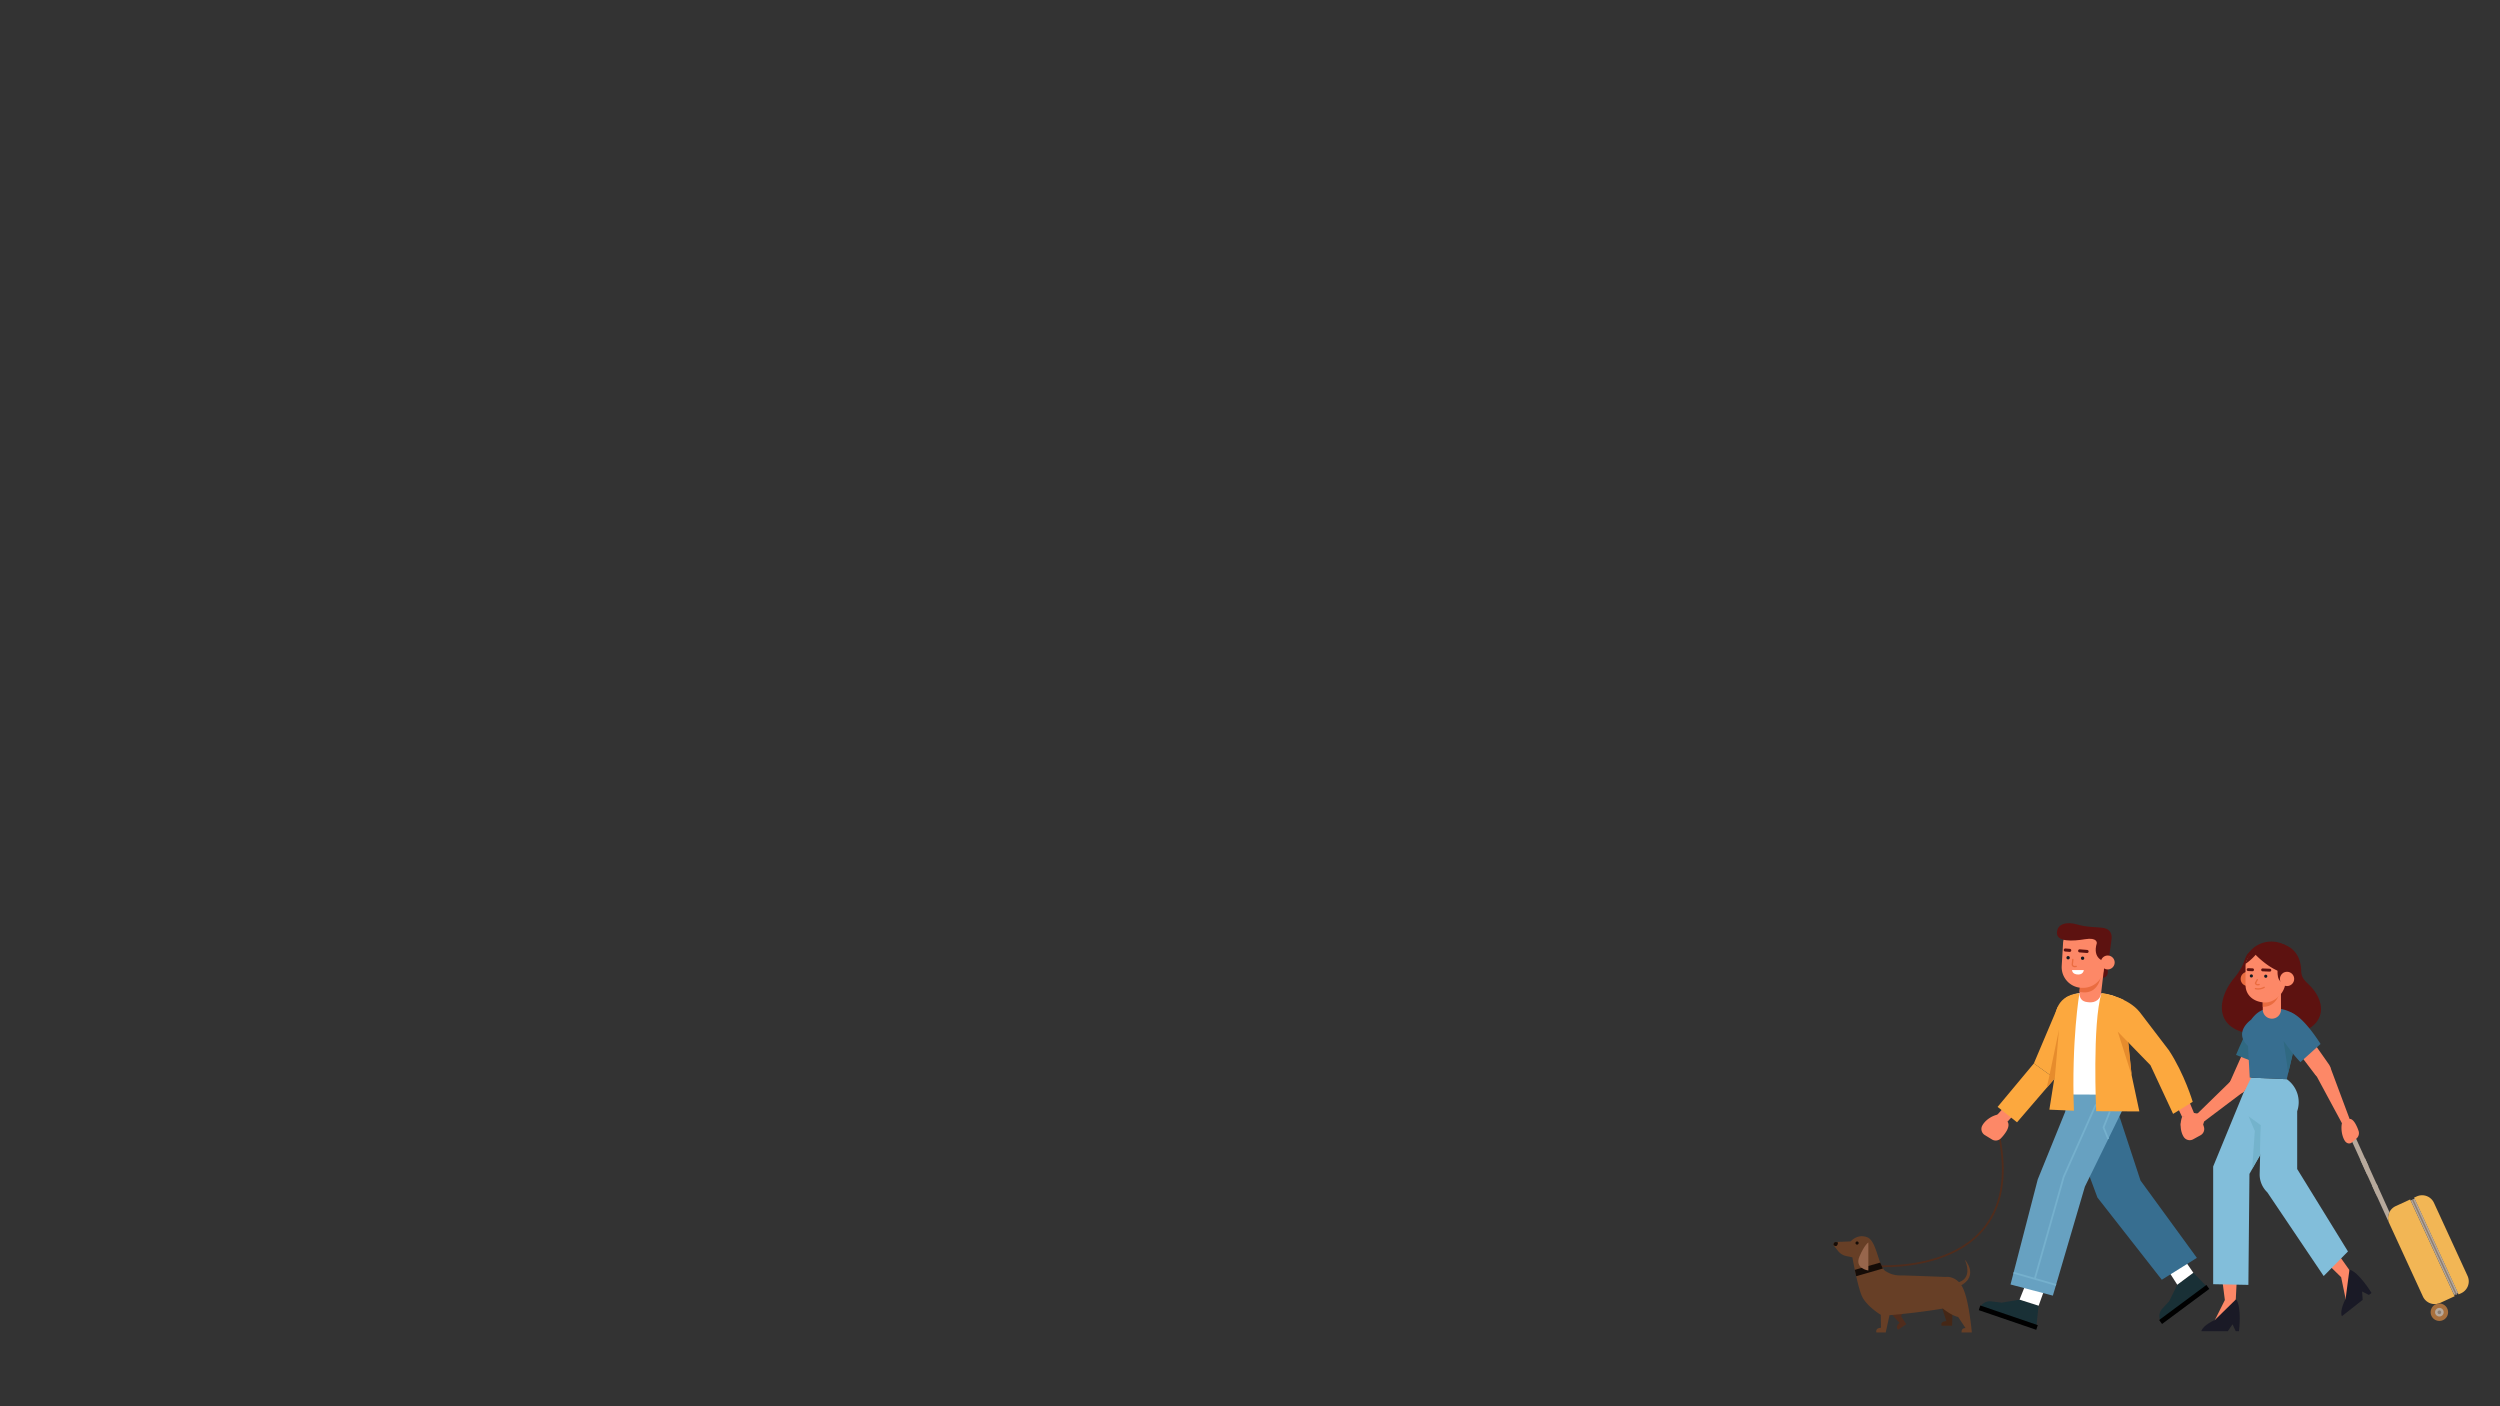 <svg id="拖行李的人" xmlns="http://www.w3.org/2000/svg" viewBox="0 0 1920 1080"><rect x="0" y="0" width="1920" height="1080" fill="#333333" stroke="none"/><defs><style>.cls-1{fill:#b7a99c;}.cls-2{fill:#f2b655;}.cls-3{fill:#8c7e73;}.cls-4{fill:#a8703d;}.cls-15,.cls-22,.cls-5{fill:none;}.cls-5{stroke:#502c1c;}.cls-15,.cls-5{stroke-miterlimit:10;stroke-width:1.39px;}.cls-6{fill:#452716;}.cls-7{fill:#502c1c;}.cls-8{fill:#673f26;}.cls-9{fill:#150c07;}.cls-10{fill:#97664c;}.cls-11{fill:#193036;}.cls-12{fill:#fff;}.cls-13{fill:#376e90;}.cls-14{fill:#67a1c1;}.cls-15{stroke:#75b0cd;}.cls-16{fill:#fd8867;}.cls-17{fill:#fca83e;}.cls-18{fill:#e68c2d;}.cls-19{fill:#5d1210;}.cls-20{fill:#ea6c40;}.cls-21{fill:#131a22;}.cls-22{stroke:#ea6c40;stroke-linecap:round;stroke-linejoin:round;stroke-width:1.04px;}.cls-23{fill:#1a1a26;}.cls-24{fill:#82beda;}.cls-25{fill:#74b3cc;}.cls-26{fill:#306982;}</style></defs><title>rough_hotel</title><path class="cls-1" d="M1814.84,890.79a2.72,2.72,0,0,0,1.38-1.45l9.94,22a9.93,9.93,0,0,0-.17,8.59l-13.17-29A2.71,2.71,0,0,0,1814.84,890.79Z"/><path class="cls-1" d="M1807.63,874.88a2.72,2.72,0,0,0,1.38-1.45l9.94,22a9.93,9.93,0,0,0-.17,8.59l-13.17-29A2.71,2.71,0,0,0,1807.63,874.88Z"/><path class="cls-2" d="M1839.88,926.3a10,10,0,0,0-4.91,13.27l25.82,56.14a10,10,0,0,0,13.27,4.91l11.12-5.12L1851,921.19Z"/><path class="cls-2" d="M1856,918.88l-2,.92,34.18,74.31,2-.92a10,10,0,0,0,4.91-13.27l-25.81-56.14A10,10,0,0,0,1856,918.88Z"/><rect class="cls-1" x="1867.93" y="917.75" width="3.33" height="79.82" transform="translate(-229.12 868.72) rotate(-24.7)"/><polygon class="cls-3" points="1887.05 994.23 1886.01 994.71 1852.4 921.63 1853.45 921.16 1887.05 994.23"/><path class="cls-4" d="M1879.94,1006.22a6.69,6.69,0,1,1-8.07-4.94A6.7,6.7,0,0,1,1879.94,1006.22Z"/><path class="cls-1" d="M1876.65,1007a3.3,3.3,0,1,1-4-2.43A3.31,3.31,0,0,1,1876.65,1007Z"/><path class="cls-3" d="M1874.8,1007.47a1.41,1.41,0,1,1-1.7-1A1.42,1.42,0,0,1,1874.8,1007.47Z"/><path class="cls-1" d="M1823.8,910.43a2.72,2.72,0,0,0,1.38-1.45l9.94,22a9.93,9.93,0,0,0-.17,8.59l-13.17-29A2.71,2.71,0,0,0,1823.8,910.43Z"/><path class="cls-5" d="M1441.43,972.31s119,9.06,93-104.18"/><path class="cls-6" d="M1491.36,1004l3.46,10.68s-4.87-.22-3.66,3.46h8.06l.39-13.58Z"/><path class="cls-7" d="M1458.84,1015.88a87.47,87.47,0,0,1-7.33-8.39,109.52,109.52,0,0,1,5.58-13.35l9.34,5.17c.31-.21.41.44.22.76l-6.09,9.69a1.45,1.45,0,0,0,0,2l2.27,3.35L1464,1017l-6.31,4.26C1455.83,1019.16,1457.42,1017.09,1458.84,1015.88Z"/><path class="cls-8" d="M1421.33,953.4s5.09-6.1,12.64-3.2,8.43,22.38,14.1,26,10,3.34,13.08,3.34,32.88,1.16,32.88,1.16,8.28-1.45,13.23,8,7.1,34.64,7.1,34.64h-7.85s-.58-3.49,3.05-3.34l-5.7-8.56s-4.75-.83-11.72-6.49c0,0-16.17,2.94-41,5.12l-2.91,13.27h-7.12s-1.28-3.36,3.49-3.63l-.15-9.93s-11.48-6.83-14.82-15.11-7-29.07-7-29.07l-4.57-.91a10.92,10.92,0,0,1-6.66-4.24l-3.3-4.17c-.49-.66.79-2.39,1.61-2.42Z"/><path class="cls-8" d="M1502.79,985.14s13.06-1.52,6.22-17.73c0,0,11.26,12.43-3.51,20.09Z"/><polygon class="cls-9" points="1444 969.66 1424.49 975.24 1425.54 980.13 1446.04 974.22 1444 969.66"/><path class="cls-10" d="M1434.9,954.23v21.52s-10.83-1.48-6.83-10.76S1434.9,954.23,1434.9,954.23Z"/><path class="cls-9" d="M1411.57,954.23s-.15,4.58-3.47,2C1408.11,956.28,1407.75,952.74,1411.57,954.23Z"/><circle class="cls-9" cx="1426.23" cy="954.65" r="1.22"/><path class="cls-11" d="M1672.14,986.68,1666,999.23l-5.43,5.89a8.3,8.3,0,0,0-1,9.9l.89,1.48,36-26.73-11.94-12.29Z"/><polyline points="1696.72 989.89 1660.45 1016.82 1658.23 1013.77 1694.51 986.84 1696.72 989.89"/><polygon class="cls-12" points="1684.48 977.47 1673.63 961.75 1661.78 970.45 1672.14 986.68 1684.48 977.47"/><polygon class="cls-13" points="1579.61 835.58 1610.83 919.71 1660.26 982.85 1687.21 966.04 1643.91 906.65 1620.52 835.5 1579.61 835.58"/><path class="cls-11" d="M1551,998.13l-13.78,2.31-8-1a8.3,8.3,0,0,0-8.63,4.94l-.68,1.58,43.8,15,1.92-18.18Z"/><polyline points="1563.83 1021.29 1519.7 1006.2 1520.88 1002.62 1565.01 1017.71 1563.83 1021.29"/><polygon class="cls-12" points="1565.68 1002.79 1572.12 984.8 1558.14 980.25 1551 998.13 1565.68 1002.79"/><polygon class="cls-14" points="1584.92 835.47 1587.62 850.03 1564.98 905.82 1544.08 986.49 1576.61 995.05 1601.2 911.34 1632.84 846.8 1623.76 835.64 1584.92 835.47"/><line class="cls-15" x1="1579.03" y1="986.84" x2="1546.41" y2="977.47"/><polyline class="cls-15" points="1609.67 848.24 1584.92 903.83 1562.72 982.15"/><polyline class="cls-15" points="1620.39 853.61 1615.51 865.88 1619.14 874.75"/><polygon class="cls-16" points="1686 857.28 1679.43 841.36 1668.74 842.85 1675.87 857.8 1686 857.28"/><path class="cls-17" d="M1613.93,762.76s19.71,2.47,29.4,14.55l22.46,29.41c12,18.38,18.21,39.47,18.21,39.47l-15.06,9.27-17.4-37.37-25.12-25.83Z"/><path class="cls-16" d="M1684.33,854.75s3-.53,5.77,4.53a29.26,29.26,0,0,1,2.54,6.3,5.48,5.48,0,0,1-2.55,6.25l-5.68,3.11a5.47,5.47,0,0,1-7.31-1.78c-2.39-3.68-3.25-10.12-1.24-15.36Z"/><path class="cls-12" d="M1624.07,765.11h0a98.66,98.66,0,0,0-19.94-2.91,34.49,34.49,0,0,0-17.31,4.07l-1.9,74.27,38.84.17Z"/><path class="cls-17" d="M1613.93,762.76s5.56,0,16.85,5l6.31,58,5.94,27.82-33.16-.17S1606.81,786.28,1613.93,762.76Z"/><polygon class="cls-18" points="1634.63 800.71 1626.42 792.27 1637.09 825.79 1634.63 800.71"/><path class="cls-17" d="M1597,762.75s-6.21,36.24-4.23,90.27l-18.86-.8,4.85-30.52-.54-38S1576.74,764.49,1597,762.75Z"/><polygon class="cls-17" points="1580.42 773.2 1562 816.71 1578.06 828.22 1588.97 787.08 1580.42 773.2"/><polygon class="cls-16" points="1533.44 856.71 1544.25 844.51 1554.15 848.01 1541.13 862.11 1533.44 856.71"/><polygon class="cls-17" points="1562 816.71 1534.16 850.1 1549.08 861.92 1578.06 828.22 1562 816.71"/><path class="cls-16" d="M1541.91,861.7s1.93,2.3-1.07,7.26a29.26,29.26,0,0,1-4.22,5.33,5.48,5.48,0,0,1-6.69.88l-5.52-3.39a5.47,5.47,0,0,1-2.07-7.23c2-3.9,7.18-7.84,12.73-8.69Z"/><path class="cls-18" d="M1578.06,828.22l3.23-37.48s-9.06,44.26-9.47,44.74Z"/><path class="cls-19" d="M1618.09,742.37s3.53,8.8-4.73,8.75-1.34-11.49-1.34-11.49Z"/><circle class="cls-20" cx="1584.26" cy="736.34" r="5.35" transform="matrix(0.05, -1, 1, 0.05, 777.09, 2285.71)"/><path class="cls-16" d="M1613.67,762.67l2.91-25-17.8,3.37-1.7,20.74c-.38,4.58,1.65,7.48,6.23,7.87l1.43.13C1609.33,770.15,1613.29,767.26,1613.67,762.67Z"/><path class="cls-20" d="M1614.18,743.77s.52,21.59-17.1,18l.8-11.36Z"/><path class="cls-16" d="M1598.54,758.64l.59,0a15.87,15.87,0,0,0,16.56-15.13l1.21-21.4a4.11,4.11,0,0,0-3.92-4.29l-20.86-.94a7.34,7.34,0,0,0-7.66,7l-1.07,18.17A15.87,15.87,0,0,0,1598.54,758.64Z"/><circle class="cls-21" cx="1599.4" cy="735.97" r="1.29" transform="translate(-22.78 51.68) rotate(-1.84)"/><circle class="cls-21" cx="1588.34" cy="735.44" r="1.29" transform="translate(-22.83 51.47) rotate(-1.84)"/><path class="cls-22" d="M1591.94,736.88l-.42,4s.14,2,3,1.32"/><path class="cls-19" d="M1603.06,731.91h-.24l-5.84-.48a1.19,1.19,0,0,1,.19-2.36l5.84.48a1.19,1.19,0,0,1,0,2.36Z"/><path class="cls-19" d="M1589.75,731.06h-.24l-3.57-.29a1.19,1.19,0,0,1,.19-2.36l3.57.29a1.19,1.19,0,0,1,0,2.36Z"/><path class="cls-12" d="M1600.34,745h-9s-.12,3.43,4.81,3.43C1600.18,748.41,1600.34,745,1600.34,745Z"/><path class="cls-19" d="M1616.12,738.22s-9.43-1.65-5.77-13.91c0,0,.52-4.57-9-3s-21.49,2.19-21.61-4.64c-.13-7.61,8.17-8.9,15.48-6.69s15.53,2,19.57,2.56,7.44,2.87,6.91,8.35-2.35,15.67-2.09,16.77S1616.12,738.22,1616.12,738.22Z"/><circle class="cls-16" cx="1618.72" cy="739.18" r="5.35" transform="translate(807.15 2322.84) rotate(-87.41)"/><path class="cls-16" d="M1804.34,859.36s2.06-.7,4.56,3.57a30.13,30.13,0,0,1,2.42,5.41,5.47,5.47,0,0,1-1.23,5.76l-3.76,3.21c-1.67,1.48-4,1-5.4-1-2.07-3.09-3.29-8.75-2.36-13.57Z"/><path class="cls-19" d="M1716.19,750.71a47.34,47.34,0,0,0,8.63-15.55c2.54-7.18,10.86-4.26,10.86-4.26s6.93-8.91,17.36-5.81,14.05,11.65,14.27,20.46,7.15,9.07,12.5,19.27c9.44,18-6.45,33.18-35.37,29l0-.28a30.36,30.36,0,0,1-10.6,1C1699.05,792.45,1702.41,766.91,1716.19,750.71Z"/><path class="cls-16" d="M1705.55,973.78l3.14,24.67-8.6,17.22s9.65,2.13,13.84-5.95,3.15-11.91,3.15-11.91l1.5-28.85Z"/><path class="cls-23" d="M1701.09,1013.7s-9.38,4.07-10.45,8.67h20.3l3.64-5.31,2.46,5.31h2.49s2.33-18.61-2.22-24.56Z"/><polygon class="cls-24" points="1727.79 827.62 1699.71 895.89 1699.71 986.26 1726.76 986.79 1727.58 901.55 1754.1 854.64 1727.79 827.62"/><polygon class="cls-25" points="1726.9 857.34 1736.35 864.18 1735.78 887.04 1729.67 897.59 1731.7 868.61 1726.9 857.34"/><path class="cls-16" d="M1780.23,963.45,1798,980.89l3.9,18.85s8.9-4.3,7.19-13.24-4.9-11.3-4.9-11.3l-16.68-23.59Z"/><path class="cls-23" d="M1801.42,997.57s-4.85,9-2.84,13.28l15.95-12.56-.43-6.42,5.22,2.65,2-1.54s-9.68-16.06-16.94-17.92Z"/><path class="cls-24" d="M1756.24,828.82a21.55,21.55,0,0,1,8,24.6V897.8l39,63.31L1784.59,980l-43.3-64.3a19,19,0,0,1-5.87-14.22l1.26-50.4-7.54-9.46-1.35-14Z"/><path class="cls-16" d="M1724.85,803.4l-12.23,27.48a6.61,6.61,0,0,0,3.25,8.68h0a6.61,6.61,0,0,0,8.73-3.12l15.06-31.11Z"/><path class="cls-26" d="M1740.94,781.75s-8.64-3.59-14,7.31c-6.47,13.07-9.67,21.14-9.67,21.14l19.37,7.59S1755,787.6,1740.94,781.75Z"/><polygon class="cls-16" points="1685.65 857.19 1717.34 826.24 1723.44 838.16 1692.19 861.72 1685.65 857.19"/><path class="cls-16" d="M1692.79,859.93s.34,2.81-2.58,6.54a23.92,23.92,0,0,1-3.95,3.91,4.48,4.48,0,0,1-5.51.05l-4.14-3.29a4.47,4.47,0,0,1-1-6.07c2-3,7.55-5.84,12.13-6Z"/><path class="cls-16" d="M1758.73,799.93l19,25a6.61,6.61,0,0,0,9.08,1.87h0a6.61,6.61,0,0,0,2-9.05l-20.57-29.31Z"/><path class="cls-13" d="M1752.31,779.38s-7.64,5.4-1.29,15.77a124.41,124.41,0,0,0,15.69,20.58l15.48-13.95S1761.76,768.44,1752.31,779.38Z"/><polygon class="cls-16" points="1799.23 863.79 1776.19 821 1789.43 818.97 1804.8 860.16 1799.23 863.79"/><path class="cls-13" d="M1742.65,775.12s-6.58-1.86-13.82,8.05c0,0-13.82,9.43-2.35,20.12l1.3,24.33,28.45,1.2,8.48-36.35c2.73-6.49.75-12.94-7.46-16A24.75,24.75,0,0,0,1742.65,775.12Z"/><polygon class="cls-26" points="1760.91 809.12 1753.8 799.49 1757.36 824.07 1760.91 809.12"/><circle class="cls-19" cx="1744.41" cy="745.02" r="21.92"/><path class="cls-16" d="M1751.82,775.28l-.08-19.56-14,.06.08,19.56a7,7,0,0,0,7,7h0A7,7,0,0,0,1751.82,775.28Z"/><path class="cls-20" d="M1752.25,756.77s-1.48,16.76-14.44,16.49l0-8.39Z"/><circle class="cls-20" cx="1726.29" cy="751.81" r="5.48"/><path class="cls-16" d="M1739.88,769.89h0c-8.42,0-15.31-5.08-15.31-13.5V741.91c0-6.22,6.79-12.76,10.45-12.76l13.51,3.79a6.69,6.69,0,0,1,6.67,6.67V754C1755.19,762.45,1747,769.89,1739.88,769.89Z"/><circle class="cls-21" cx="1740.1" cy="749.75" r="1.21" transform="translate(-49.15 126.33) rotate(-4.1)"/><circle class="cls-21" cx="1729" cy="749.66" r="1.21" transform="translate(-49.23 125.71) rotate(-4.11)"/><path class="cls-22" d="M1733.61,752.39,1732.2,755s.21,1.83,2.82,1.13"/><path class="cls-19" d="M1743.37,746.21h-.23l-5.49-.23a1.11,1.11,0,1,1,.1-2.22l5.49.23a1.11,1.11,0,0,1,.13,2.21Z"/><path class="cls-19" d="M1730.14,745.91h-.22l-3.35-.14a1.11,1.11,0,0,1,.09-2.22l3.35.14a1.11,1.11,0,0,1,.13,2.2Z"/><path class="cls-22" d="M1732.2,759.28a9.36,9.36,0,0,0,6.69-1"/><path class="cls-19" d="M1729.55,730.32s15.22,18.13,30.4,17.44a17.08,17.08,0,0,0-7-17.61c-9.79-7.1-18-1.83-18-1.83Z"/><path class="cls-19" d="M1734.33,730.8a40.54,40.54,0,0,1-9.77,9.43s2-10.49,11.25-11.9Z"/><path class="cls-19" d="M1749.41,742.74s-1.74,10.62,3.52,11.61l1.39-10.06Z"/><circle class="cls-16" cx="1756.45" cy="751.81" r="5.48"/></svg>
